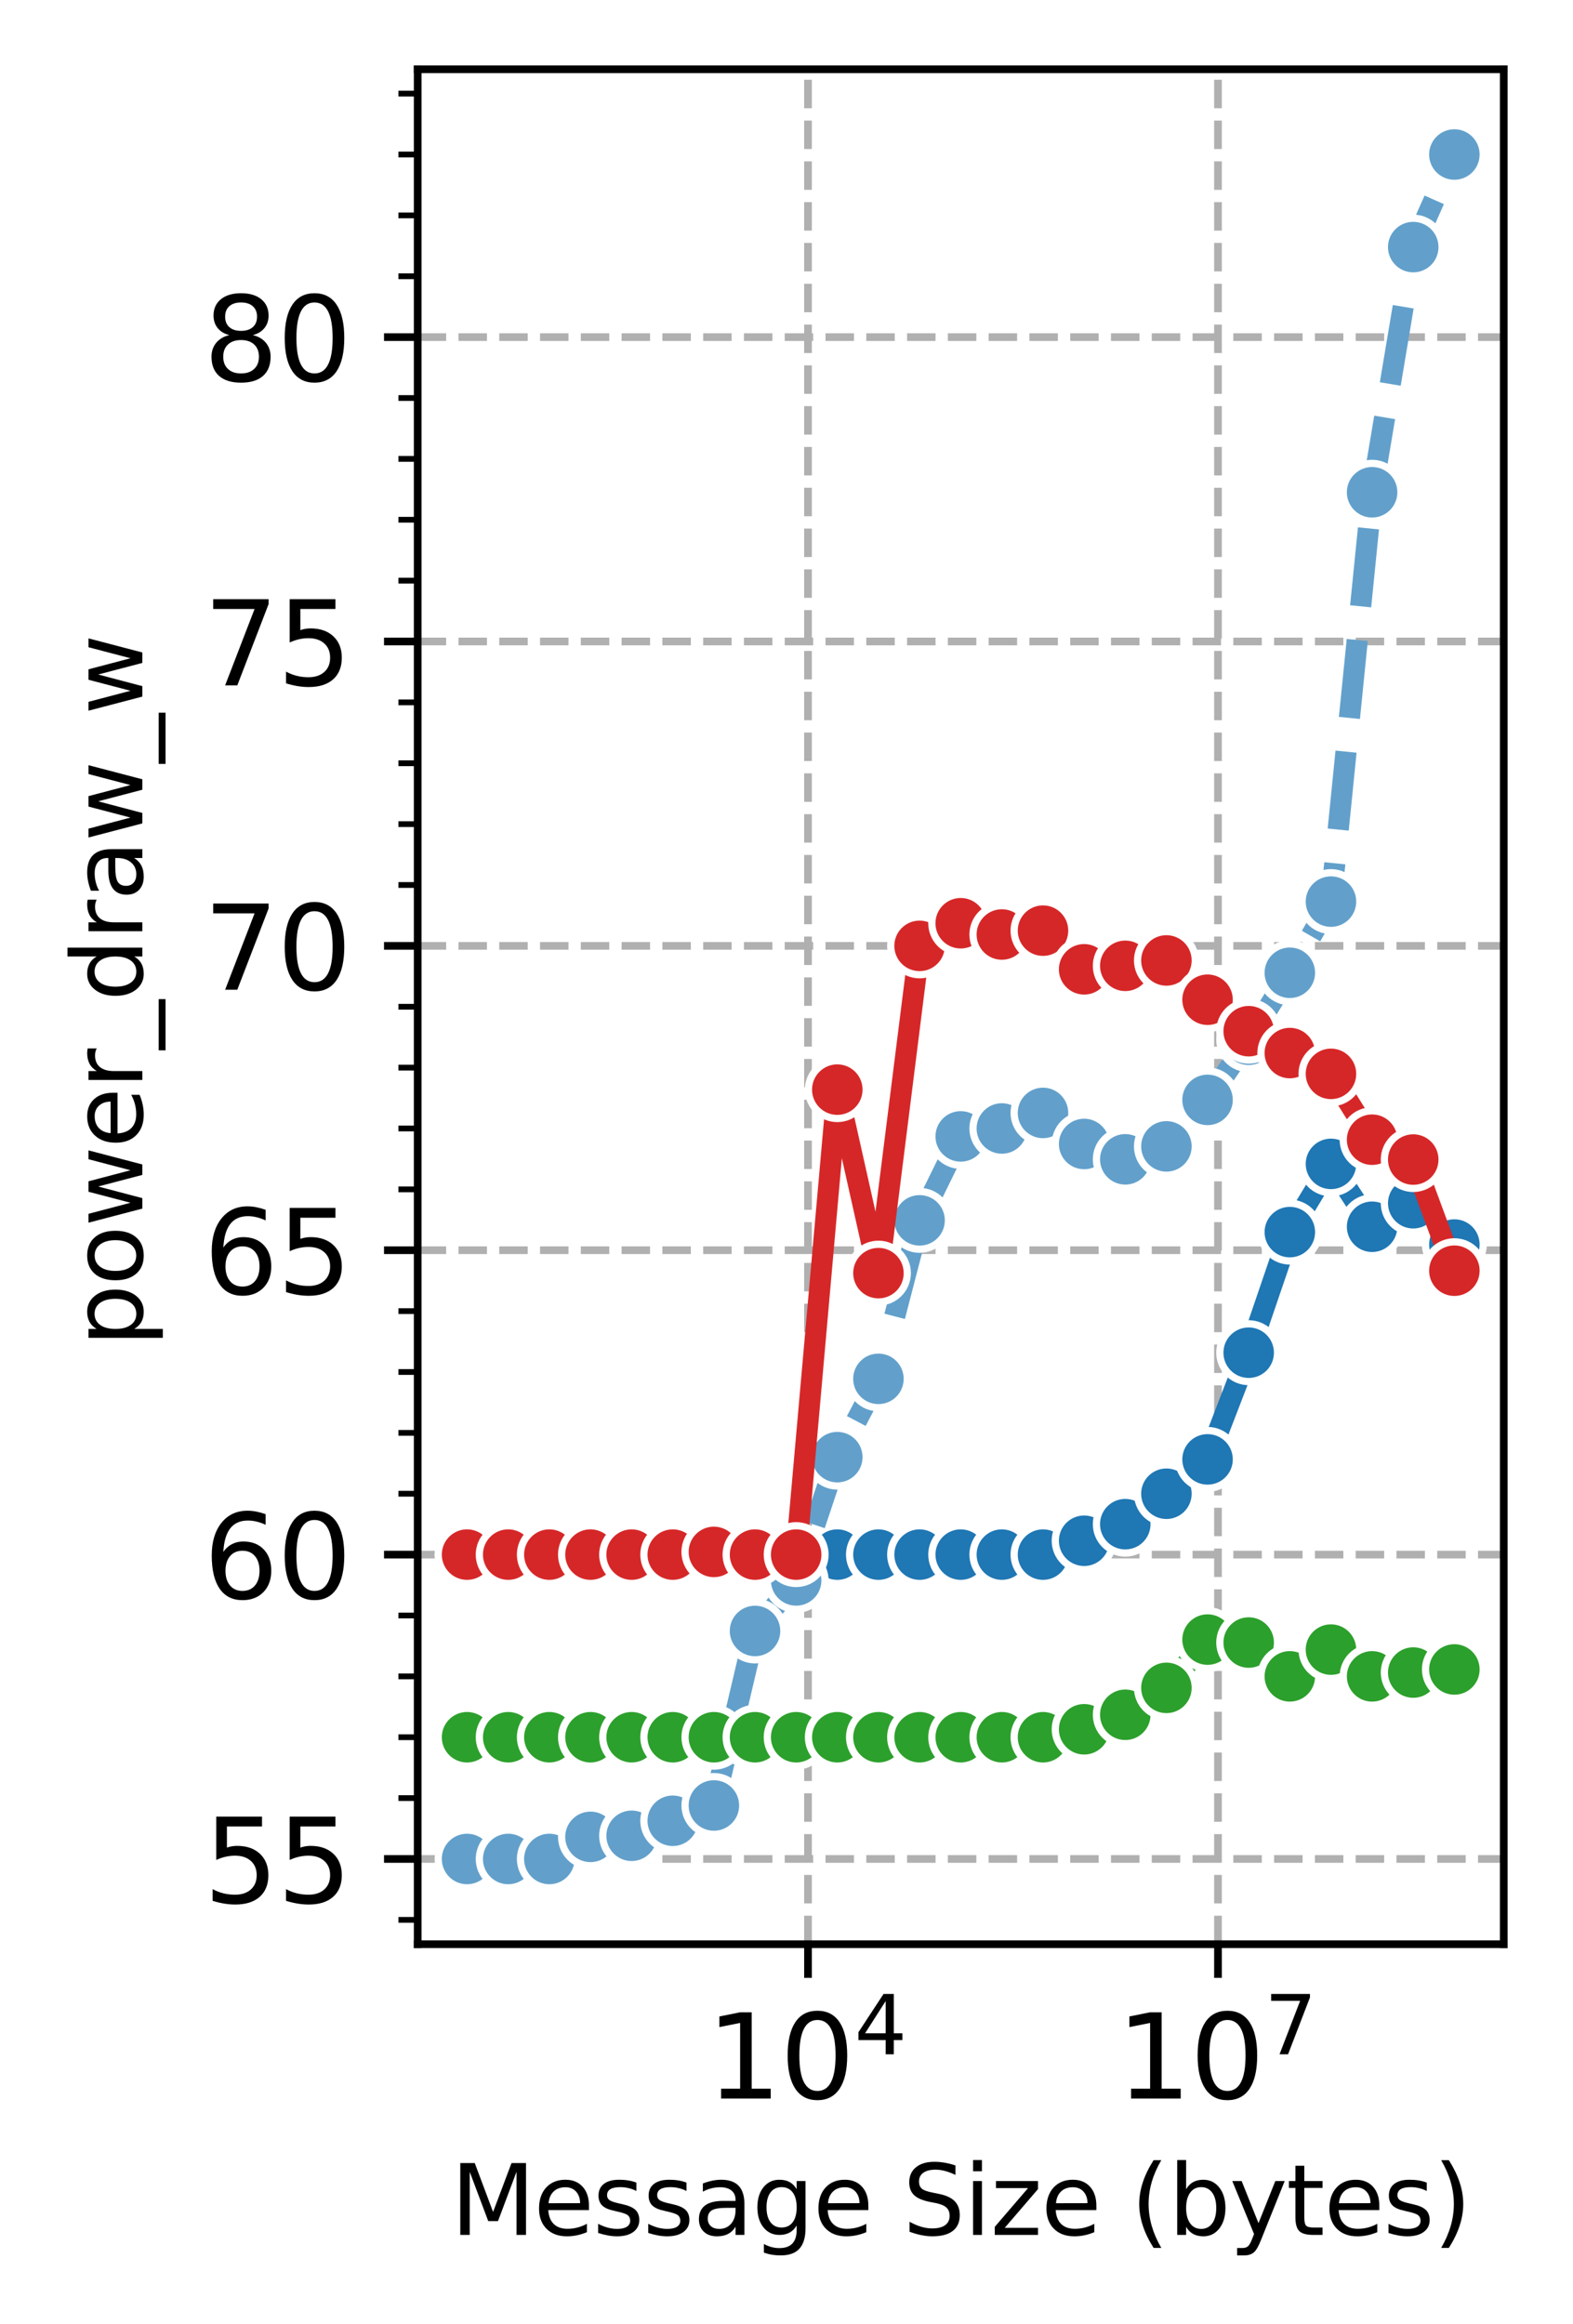 <?xml version="1.0" encoding="utf-8" standalone="no"?>
<!DOCTYPE svg PUBLIC "-//W3C//DTD SVG 1.1//EN"
  "http://www.w3.org/Graphics/SVG/1.1/DTD/svg11.dtd">
<svg xmlns:xlink="http://www.w3.org/1999/xlink" width="163.541pt" height="241.54pt" viewBox="0 0 163.541 241.54" xmlns="http://www.w3.org/2000/svg" version="1.1">
 <defs>
  <style type="text/css">*{stroke-linejoin: round; stroke-linecap: butt}</style>
 </defs>
 <g id="figure_1">
  <g id="patch_1">
   <path d="M 0 241.54 
L 163.541 241.54 
L 163.541 0 
L 0 0 
z
" style="fill: #ffffff"/>
  </g>
  <g id="axes_1">
   <g id="patch_2">
    <path d="M 43.426 202.048 
L 156.341 202.048 
L 156.341 7.2 
L 43.426 7.2 
z
" style="fill: #ffffff"/>
   </g>
   <g id="PolyCollection_1"/>
   <g id="PolyCollection_2"/>
   <g id="PolyCollection_3"/>
   <g id="PolyCollection_4"/>
   <g id="matplotlib.axis_1">
    <g id="xtick_1">
     <g id="line2d_1">
      <path d="M 84.006 202.048 
L 84.006 7.2 
" clip-path="url(#p0d9fcac385)" style="fill: none; stroke-dasharray: 2.96,1.28; stroke-dashoffset: 0; stroke: #b0b0b0; stroke-width: 0.8"/>
     </g>
     <g id="line2d_2">
      <defs>
       <path id="m012e5b76d0" d="M 0 0 
L 0 3.5 
" style="stroke: #000000; stroke-width: 0.8"/>
      </defs>
      <g>
       <use xlink:href="#m012e5b76d0" x="84.006" y="202.048" style="stroke: #000000; stroke-width: 0.8"/>
      </g>
     </g>
     <g id="text_1">
      <!-- $\mathdefault{10^{4}}$ -->
      <g transform="translate(73.446 218.166) scale(0.12 -0.12)">
       <defs>
        <path id="DejaVuSans-31" d="M 794 531 
L 1825 531 
L 1825 4091 
L 703 3866 
L 703 4441 
L 1819 4666 
L 2450 4666 
L 2450 531 
L 3481 531 
L 3481 0 
L 794 0 
L 794 531 
z
" transform="scale(0.016)"/>
        <path id="DejaVuSans-30" d="M 2034 4250 
Q 1547 4250 1301 3770 
Q 1056 3291 1056 2328 
Q 1056 1369 1301 889 
Q 1547 409 2034 409 
Q 2525 409 2770 889 
Q 3016 1369 3016 2328 
Q 3016 3291 2770 3770 
Q 2525 4250 2034 4250 
z
M 2034 4750 
Q 2819 4750 3233 4129 
Q 3647 3509 3647 2328 
Q 3647 1150 3233 529 
Q 2819 -91 2034 -91 
Q 1250 -91 836 529 
Q 422 1150 422 2328 
Q 422 3509 836 4129 
Q 1250 4750 2034 4750 
z
" transform="scale(0.016)"/>
        <path id="DejaVuSans-34" d="M 2419 4116 
L 825 1625 
L 2419 1625 
L 2419 4116 
z
M 2253 4666 
L 3047 4666 
L 3047 1625 
L 3713 1625 
L 3713 1100 
L 3047 1100 
L 3047 0 
L 2419 0 
L 2419 1100 
L 313 1100 
L 313 1709 
L 2253 4666 
z
" transform="scale(0.016)"/>
       </defs>
       <use xlink:href="#DejaVuSans-31" transform="translate(0 0.684)"/>
       <use xlink:href="#DejaVuSans-30" transform="translate(63.623 0.684)"/>
       <use xlink:href="#DejaVuSans-34" transform="translate(128.203 38.966) scale(0.7)"/>
      </g>
     </g>
    </g>
    <g id="xtick_2">
     <g id="line2d_3">
      <path d="M 126.63 202.048 
L 126.63 7.2 
" clip-path="url(#p0d9fcac385)" style="fill: none; stroke-dasharray: 2.96,1.28; stroke-dashoffset: 0; stroke: #b0b0b0; stroke-width: 0.8"/>
     </g>
     <g id="line2d_4">
      <g>
       <use xlink:href="#m012e5b76d0" x="126.63" y="202.048" style="stroke: #000000; stroke-width: 0.8"/>
      </g>
     </g>
     <g id="text_2">
      <!-- $\mathdefault{10^{7}}$ -->
      <g transform="translate(116.07 218.166) scale(0.12 -0.12)">
       <defs>
        <path id="DejaVuSans-37" d="M 525 4666 
L 3525 4666 
L 3525 4397 
L 1831 0 
L 1172 0 
L 2766 4134 
L 525 4134 
L 525 4666 
z
" transform="scale(0.016)"/>
       </defs>
       <use xlink:href="#DejaVuSans-31" transform="translate(0 0.684)"/>
       <use xlink:href="#DejaVuSans-30" transform="translate(63.623 0.684)"/>
       <use xlink:href="#DejaVuSans-37" transform="translate(128.203 38.966) scale(0.7)"/>
      </g>
     </g>
    </g>
    <g id="text_3">
     <!-- Message Size (bytes) -->
     <g transform="translate(46.85 232.26) scale(0.1 -0.1)">
      <defs>
       <path id="DejaVuSans-4d" d="M 628 4666 
L 1569 4666 
L 2759 1491 
L 3956 4666 
L 4897 4666 
L 4897 0 
L 4281 0 
L 4281 4097 
L 3078 897 
L 2444 897 
L 1241 4097 
L 1241 0 
L 628 0 
L 628 4666 
z
" transform="scale(0.016)"/>
       <path id="DejaVuSans-65" d="M 3597 1894 
L 3597 1613 
L 953 1613 
Q 991 1019 1311 708 
Q 1631 397 2203 397 
Q 2534 397 2845 478 
Q 3156 559 3463 722 
L 3463 178 
Q 3153 47 2828 -22 
Q 2503 -91 2169 -91 
Q 1331 -91 842 396 
Q 353 884 353 1716 
Q 353 2575 817 3079 
Q 1281 3584 2069 3584 
Q 2775 3584 3186 3129 
Q 3597 2675 3597 1894 
z
M 3022 2063 
Q 3016 2534 2758 2815 
Q 2500 3097 2075 3097 
Q 1594 3097 1305 2825 
Q 1016 2553 972 2059 
L 3022 2063 
z
" transform="scale(0.016)"/>
       <path id="DejaVuSans-73" d="M 2834 3397 
L 2834 2853 
Q 2591 2978 2328 3040 
Q 2066 3103 1784 3103 
Q 1356 3103 1142 2972 
Q 928 2841 928 2578 
Q 928 2378 1081 2264 
Q 1234 2150 1697 2047 
L 1894 2003 
Q 2506 1872 2764 1633 
Q 3022 1394 3022 966 
Q 3022 478 2636 193 
Q 2250 -91 1575 -91 
Q 1294 -91 989 -36 
Q 684 19 347 128 
L 347 722 
Q 666 556 975 473 
Q 1284 391 1588 391 
Q 1994 391 2212 530 
Q 2431 669 2431 922 
Q 2431 1156 2273 1281 
Q 2116 1406 1581 1522 
L 1381 1569 
Q 847 1681 609 1914 
Q 372 2147 372 2553 
Q 372 3047 722 3315 
Q 1072 3584 1716 3584 
Q 2034 3584 2315 3537 
Q 2597 3491 2834 3397 
z
" transform="scale(0.016)"/>
       <path id="DejaVuSans-61" d="M 2194 1759 
Q 1497 1759 1228 1600 
Q 959 1441 959 1056 
Q 959 750 1161 570 
Q 1363 391 1709 391 
Q 2188 391 2477 730 
Q 2766 1069 2766 1631 
L 2766 1759 
L 2194 1759 
z
M 3341 1997 
L 3341 0 
L 2766 0 
L 2766 531 
Q 2569 213 2275 61 
Q 1981 -91 1556 -91 
Q 1019 -91 701 211 
Q 384 513 384 1019 
Q 384 1609 779 1909 
Q 1175 2209 1959 2209 
L 2766 2209 
L 2766 2266 
Q 2766 2663 2505 2880 
Q 2244 3097 1772 3097 
Q 1472 3097 1187 3025 
Q 903 2953 641 2809 
L 641 3341 
Q 956 3463 1253 3523 
Q 1550 3584 1831 3584 
Q 2591 3584 2966 3190 
Q 3341 2797 3341 1997 
z
" transform="scale(0.016)"/>
       <path id="DejaVuSans-67" d="M 2906 1791 
Q 2906 2416 2648 2759 
Q 2391 3103 1925 3103 
Q 1463 3103 1205 2759 
Q 947 2416 947 1791 
Q 947 1169 1205 825 
Q 1463 481 1925 481 
Q 2391 481 2648 825 
Q 2906 1169 2906 1791 
z
M 3481 434 
Q 3481 -459 3084 -895 
Q 2688 -1331 1869 -1331 
Q 1566 -1331 1297 -1286 
Q 1028 -1241 775 -1147 
L 775 -588 
Q 1028 -725 1275 -790 
Q 1522 -856 1778 -856 
Q 2344 -856 2625 -561 
Q 2906 -266 2906 331 
L 2906 616 
Q 2728 306 2450 153 
Q 2172 0 1784 0 
Q 1141 0 747 490 
Q 353 981 353 1791 
Q 353 2603 747 3093 
Q 1141 3584 1784 3584 
Q 2172 3584 2450 3431 
Q 2728 3278 2906 2969 
L 2906 3500 
L 3481 3500 
L 3481 434 
z
" transform="scale(0.016)"/>
       <path id="DejaVuSans-20" transform="scale(0.016)"/>
       <path id="DejaVuSans-53" d="M 3425 4513 
L 3425 3897 
Q 3066 4069 2747 4153 
Q 2428 4238 2131 4238 
Q 1616 4238 1336 4038 
Q 1056 3838 1056 3469 
Q 1056 3159 1242 3001 
Q 1428 2844 1947 2747 
L 2328 2669 
Q 3034 2534 3370 2195 
Q 3706 1856 3706 1288 
Q 3706 609 3251 259 
Q 2797 -91 1919 -91 
Q 1588 -91 1214 -16 
Q 841 59 441 206 
L 441 856 
Q 825 641 1194 531 
Q 1563 422 1919 422 
Q 2459 422 2753 634 
Q 3047 847 3047 1241 
Q 3047 1584 2836 1778 
Q 2625 1972 2144 2069 
L 1759 2144 
Q 1053 2284 737 2584 
Q 422 2884 422 3419 
Q 422 4038 858 4394 
Q 1294 4750 2059 4750 
Q 2388 4750 2728 4690 
Q 3069 4631 3425 4513 
z
" transform="scale(0.016)"/>
       <path id="DejaVuSans-69" d="M 603 3500 
L 1178 3500 
L 1178 0 
L 603 0 
L 603 3500 
z
M 603 4863 
L 1178 4863 
L 1178 4134 
L 603 4134 
L 603 4863 
z
" transform="scale(0.016)"/>
       <path id="DejaVuSans-7a" d="M 353 3500 
L 3084 3500 
L 3084 2975 
L 922 459 
L 3084 459 
L 3084 0 
L 275 0 
L 275 525 
L 2438 3041 
L 353 3041 
L 353 3500 
z
" transform="scale(0.016)"/>
       <path id="DejaVuSans-28" d="M 1984 4856 
Q 1566 4138 1362 3434 
Q 1159 2731 1159 2009 
Q 1159 1288 1364 580 
Q 1569 -128 1984 -844 
L 1484 -844 
Q 1016 -109 783 600 
Q 550 1309 550 2009 
Q 550 2706 781 3412 
Q 1013 4119 1484 4856 
L 1984 4856 
z
" transform="scale(0.016)"/>
       <path id="DejaVuSans-62" d="M 3116 1747 
Q 3116 2381 2855 2742 
Q 2594 3103 2138 3103 
Q 1681 3103 1420 2742 
Q 1159 2381 1159 1747 
Q 1159 1113 1420 752 
Q 1681 391 2138 391 
Q 2594 391 2855 752 
Q 3116 1113 3116 1747 
z
M 1159 2969 
Q 1341 3281 1617 3432 
Q 1894 3584 2278 3584 
Q 2916 3584 3314 3078 
Q 3713 2572 3713 1747 
Q 3713 922 3314 415 
Q 2916 -91 2278 -91 
Q 1894 -91 1617 61 
Q 1341 213 1159 525 
L 1159 0 
L 581 0 
L 581 4863 
L 1159 4863 
L 1159 2969 
z
" transform="scale(0.016)"/>
       <path id="DejaVuSans-79" d="M 2059 -325 
Q 1816 -950 1584 -1140 
Q 1353 -1331 966 -1331 
L 506 -1331 
L 506 -850 
L 844 -850 
Q 1081 -850 1212 -737 
Q 1344 -625 1503 -206 
L 1606 56 
L 191 3500 
L 800 3500 
L 1894 763 
L 2988 3500 
L 3597 3500 
L 2059 -325 
z
" transform="scale(0.016)"/>
       <path id="DejaVuSans-74" d="M 1172 4494 
L 1172 3500 
L 2356 3500 
L 2356 3053 
L 1172 3053 
L 1172 1153 
Q 1172 725 1289 603 
Q 1406 481 1766 481 
L 2356 481 
L 2356 0 
L 1766 0 
Q 1100 0 847 248 
Q 594 497 594 1153 
L 594 3053 
L 172 3053 
L 172 3500 
L 594 3500 
L 594 4494 
L 1172 4494 
z
" transform="scale(0.016)"/>
       <path id="DejaVuSans-29" d="M 513 4856 
L 1013 4856 
Q 1481 4119 1714 3412 
Q 1947 2706 1947 2009 
Q 1947 1309 1714 600 
Q 1481 -109 1013 -844 
L 513 -844 
Q 928 -128 1133 580 
Q 1338 1288 1338 2009 
Q 1338 2731 1133 3434 
Q 928 4138 513 4856 
z
" transform="scale(0.016)"/>
      </defs>
      <use xlink:href="#DejaVuSans-4d"/>
      <use xlink:href="#DejaVuSans-65" x="86.279"/>
      <use xlink:href="#DejaVuSans-73" x="147.803"/>
      <use xlink:href="#DejaVuSans-73" x="199.902"/>
      <use xlink:href="#DejaVuSans-61" x="252.002"/>
      <use xlink:href="#DejaVuSans-67" x="313.281"/>
      <use xlink:href="#DejaVuSans-65" x="376.758"/>
      <use xlink:href="#DejaVuSans-20" x="438.281"/>
      <use xlink:href="#DejaVuSans-53" x="470.068"/>
      <use xlink:href="#DejaVuSans-69" x="533.545"/>
      <use xlink:href="#DejaVuSans-7a" x="561.328"/>
      <use xlink:href="#DejaVuSans-65" x="613.818"/>
      <use xlink:href="#DejaVuSans-20" x="675.342"/>
      <use xlink:href="#DejaVuSans-28" x="707.129"/>
      <use xlink:href="#DejaVuSans-62" x="746.143"/>
      <use xlink:href="#DejaVuSans-79" x="809.619"/>
      <use xlink:href="#DejaVuSans-74" x="868.799"/>
      <use xlink:href="#DejaVuSans-65" x="908.008"/>
      <use xlink:href="#DejaVuSans-73" x="969.531"/>
      <use xlink:href="#DejaVuSans-29" x="1021.631"/>
     </g>
    </g>
   </g>
   <g id="matplotlib.axis_2">
    <g id="ytick_1">
     <g id="line2d_5">
      <path d="M 43.426 193.191 
L 156.341 193.191 
" clip-path="url(#p0d9fcac385)" style="fill: none; stroke-dasharray: 2.96,1.28; stroke-dashoffset: 0; stroke: #b0b0b0; stroke-width: 0.8"/>
     </g>
     <g id="line2d_6">
      <defs>
       <path id="mf9ec5f1bd3" d="M 0 0 
L -3.5 0 
" style="stroke: #000000; stroke-width: 0.8"/>
      </defs>
      <g>
       <use xlink:href="#mf9ec5f1bd3" x="43.426" y="193.191" style="stroke: #000000; stroke-width: 0.8"/>
      </g>
     </g>
     <g id="text_4">
      <!-- 55 -->
      <g transform="translate(21.156 197.75) scale(0.12 -0.12)">
       <defs>
        <path id="DejaVuSans-35" d="M 691 4666 
L 3169 4666 
L 3169 4134 
L 1269 4134 
L 1269 2991 
Q 1406 3038 1543 3061 
Q 1681 3084 1819 3084 
Q 2600 3084 3056 2656 
Q 3513 2228 3513 1497 
Q 3513 744 3044 326 
Q 2575 -91 1722 -91 
Q 1428 -91 1123 -41 
Q 819 9 494 109 
L 494 744 
Q 775 591 1075 516 
Q 1375 441 1709 441 
Q 2250 441 2565 725 
Q 2881 1009 2881 1497 
Q 2881 1984 2565 2268 
Q 2250 2553 1709 2553 
Q 1456 2553 1204 2497 
Q 953 2441 691 2322 
L 691 4666 
z
" transform="scale(0.016)"/>
       </defs>
       <use xlink:href="#DejaVuSans-35"/>
       <use xlink:href="#DejaVuSans-35" x="63.623"/>
      </g>
     </g>
    </g>
    <g id="ytick_2">
     <g id="line2d_7">
      <path d="M 43.426 161.56 
L 156.341 161.56 
" clip-path="url(#p0d9fcac385)" style="fill: none; stroke-dasharray: 2.96,1.28; stroke-dashoffset: 0; stroke: #b0b0b0; stroke-width: 0.8"/>
     </g>
     <g id="line2d_8">
      <g>
       <use xlink:href="#mf9ec5f1bd3" x="43.426" y="161.56" style="stroke: #000000; stroke-width: 0.8"/>
      </g>
     </g>
     <g id="text_5">
      <!-- 60 -->
      <g transform="translate(21.156 166.119) scale(0.12 -0.12)">
       <defs>
        <path id="DejaVuSans-36" d="M 2113 2584 
Q 1688 2584 1439 2293 
Q 1191 2003 1191 1497 
Q 1191 994 1439 701 
Q 1688 409 2113 409 
Q 2538 409 2786 701 
Q 3034 994 3034 1497 
Q 3034 2003 2786 2293 
Q 2538 2584 2113 2584 
z
M 3366 4563 
L 3366 3988 
Q 3128 4100 2886 4159 
Q 2644 4219 2406 4219 
Q 1781 4219 1451 3797 
Q 1122 3375 1075 2522 
Q 1259 2794 1537 2939 
Q 1816 3084 2150 3084 
Q 2853 3084 3261 2657 
Q 3669 2231 3669 1497 
Q 3669 778 3244 343 
Q 2819 -91 2113 -91 
Q 1303 -91 875 529 
Q 447 1150 447 2328 
Q 447 3434 972 4092 
Q 1497 4750 2381 4750 
Q 2619 4750 2861 4703 
Q 3103 4656 3366 4563 
z
" transform="scale(0.016)"/>
       </defs>
       <use xlink:href="#DejaVuSans-36"/>
       <use xlink:href="#DejaVuSans-30" x="63.623"/>
      </g>
     </g>
    </g>
    <g id="ytick_3">
     <g id="line2d_9">
      <path d="M 43.426 129.929 
L 156.341 129.929 
" clip-path="url(#p0d9fcac385)" style="fill: none; stroke-dasharray: 2.96,1.28; stroke-dashoffset: 0; stroke: #b0b0b0; stroke-width: 0.8"/>
     </g>
     <g id="line2d_10">
      <g>
       <use xlink:href="#mf9ec5f1bd3" x="43.426" y="129.929" style="stroke: #000000; stroke-width: 0.8"/>
      </g>
     </g>
     <g id="text_6">
      <!-- 65 -->
      <g transform="translate(21.156 134.488) scale(0.12 -0.12)">
       <use xlink:href="#DejaVuSans-36"/>
       <use xlink:href="#DejaVuSans-35" x="63.623"/>
      </g>
     </g>
    </g>
    <g id="ytick_4">
     <g id="line2d_11">
      <path d="M 43.426 98.298 
L 156.341 98.298 
" clip-path="url(#p0d9fcac385)" style="fill: none; stroke-dasharray: 2.96,1.28; stroke-dashoffset: 0; stroke: #b0b0b0; stroke-width: 0.8"/>
     </g>
     <g id="line2d_12">
      <g>
       <use xlink:href="#mf9ec5f1bd3" x="43.426" y="98.298" style="stroke: #000000; stroke-width: 0.8"/>
      </g>
     </g>
     <g id="text_7">
      <!-- 70 -->
      <g transform="translate(21.156 102.857) scale(0.12 -0.12)">
       <use xlink:href="#DejaVuSans-37"/>
       <use xlink:href="#DejaVuSans-30" x="63.623"/>
      </g>
     </g>
    </g>
    <g id="ytick_5">
     <g id="line2d_13">
      <path d="M 43.426 66.667 
L 156.341 66.667 
" clip-path="url(#p0d9fcac385)" style="fill: none; stroke-dasharray: 2.96,1.28; stroke-dashoffset: 0; stroke: #b0b0b0; stroke-width: 0.8"/>
     </g>
     <g id="line2d_14">
      <g>
       <use xlink:href="#mf9ec5f1bd3" x="43.426" y="66.667" style="stroke: #000000; stroke-width: 0.8"/>
      </g>
     </g>
     <g id="text_8">
      <!-- 75 -->
      <g transform="translate(21.156 71.226) scale(0.12 -0.12)">
       <use xlink:href="#DejaVuSans-37"/>
       <use xlink:href="#DejaVuSans-35" x="63.623"/>
      </g>
     </g>
    </g>
    <g id="ytick_6">
     <g id="line2d_15">
      <path d="M 43.426 35.035 
L 156.341 35.035 
" clip-path="url(#p0d9fcac385)" style="fill: none; stroke-dasharray: 2.96,1.28; stroke-dashoffset: 0; stroke: #b0b0b0; stroke-width: 0.8"/>
     </g>
     <g id="line2d_16">
      <g>
       <use xlink:href="#mf9ec5f1bd3" x="43.426" y="35.035" style="stroke: #000000; stroke-width: 0.8"/>
      </g>
     </g>
     <g id="text_9">
      <!-- 80 -->
      <g transform="translate(21.156 39.594) scale(0.12 -0.12)">
       <defs>
        <path id="DejaVuSans-38" d="M 2034 2216 
Q 1584 2216 1326 1975 
Q 1069 1734 1069 1313 
Q 1069 891 1326 650 
Q 1584 409 2034 409 
Q 2484 409 2743 651 
Q 3003 894 3003 1313 
Q 3003 1734 2745 1975 
Q 2488 2216 2034 2216 
z
M 1403 2484 
Q 997 2584 770 2862 
Q 544 3141 544 3541 
Q 544 4100 942 4425 
Q 1341 4750 2034 4750 
Q 2731 4750 3128 4425 
Q 3525 4100 3525 3541 
Q 3525 3141 3298 2862 
Q 3072 2584 2669 2484 
Q 3125 2378 3379 2068 
Q 3634 1759 3634 1313 
Q 3634 634 3220 271 
Q 2806 -91 2034 -91 
Q 1263 -91 848 271 
Q 434 634 434 1313 
Q 434 1759 690 2068 
Q 947 2378 1403 2484 
z
M 1172 3481 
Q 1172 3119 1398 2916 
Q 1625 2713 2034 2713 
Q 2441 2713 2670 2916 
Q 2900 3119 2900 3481 
Q 2900 3844 2670 4047 
Q 2441 4250 2034 4250 
Q 1625 4250 1398 4047 
Q 1172 3844 1172 3481 
z
" transform="scale(0.016)"/>
       </defs>
       <use xlink:href="#DejaVuSans-38"/>
       <use xlink:href="#DejaVuSans-30" x="63.623"/>
      </g>
     </g>
    </g>
    <g id="ytick_7">
     <g id="line2d_17">
      <defs>
       <path id="mf096441f0c" d="M 0 0 
L -2 0 
" style="stroke: #000000; stroke-width: 0.6"/>
      </defs>
      <g>
       <use xlink:href="#mf096441f0c" x="43.426" y="199.518" style="stroke: #000000; stroke-width: 0.6"/>
      </g>
     </g>
    </g>
    <g id="ytick_8">
     <g id="line2d_18">
      <g>
       <use xlink:href="#mf096441f0c" x="43.426" y="186.865" style="stroke: #000000; stroke-width: 0.6"/>
      </g>
     </g>
    </g>
    <g id="ytick_9">
     <g id="line2d_19">
      <g>
       <use xlink:href="#mf096441f0c" x="43.426" y="180.539" style="stroke: #000000; stroke-width: 0.6"/>
      </g>
     </g>
    </g>
    <g id="ytick_10">
     <g id="line2d_20">
      <g>
       <use xlink:href="#mf096441f0c" x="43.426" y="174.213" style="stroke: #000000; stroke-width: 0.6"/>
      </g>
     </g>
    </g>
    <g id="ytick_11">
     <g id="line2d_21">
      <g>
       <use xlink:href="#mf096441f0c" x="43.426" y="167.886" style="stroke: #000000; stroke-width: 0.6"/>
      </g>
     </g>
    </g>
    <g id="ytick_12">
     <g id="line2d_22">
      <g>
       <use xlink:href="#mf096441f0c" x="43.426" y="155.234" style="stroke: #000000; stroke-width: 0.6"/>
      </g>
     </g>
    </g>
    <g id="ytick_13">
     <g id="line2d_23">
      <g>
       <use xlink:href="#mf096441f0c" x="43.426" y="148.908" style="stroke: #000000; stroke-width: 0.6"/>
      </g>
     </g>
    </g>
    <g id="ytick_14">
     <g id="line2d_24">
      <g>
       <use xlink:href="#mf096441f0c" x="43.426" y="142.581" style="stroke: #000000; stroke-width: 0.6"/>
      </g>
     </g>
    </g>
    <g id="ytick_15">
     <g id="line2d_25">
      <g>
       <use xlink:href="#mf096441f0c" x="43.426" y="136.255" style="stroke: #000000; stroke-width: 0.6"/>
      </g>
     </g>
    </g>
    <g id="ytick_16">
     <g id="line2d_26">
      <g>
       <use xlink:href="#mf096441f0c" x="43.426" y="123.603" style="stroke: #000000; stroke-width: 0.6"/>
      </g>
     </g>
    </g>
    <g id="ytick_17">
     <g id="line2d_27">
      <g>
       <use xlink:href="#mf096441f0c" x="43.426" y="117.276" style="stroke: #000000; stroke-width: 0.6"/>
      </g>
     </g>
    </g>
    <g id="ytick_18">
     <g id="line2d_28">
      <g>
       <use xlink:href="#mf096441f0c" x="43.426" y="110.95" style="stroke: #000000; stroke-width: 0.6"/>
      </g>
     </g>
    </g>
    <g id="ytick_19">
     <g id="line2d_29">
      <g>
       <use xlink:href="#mf096441f0c" x="43.426" y="104.624" style="stroke: #000000; stroke-width: 0.6"/>
      </g>
     </g>
    </g>
    <g id="ytick_20">
     <g id="line2d_30">
      <g>
       <use xlink:href="#mf096441f0c" x="43.426" y="91.972" style="stroke: #000000; stroke-width: 0.6"/>
      </g>
     </g>
    </g>
    <g id="ytick_21">
     <g id="line2d_31">
      <g>
       <use xlink:href="#mf096441f0c" x="43.426" y="85.645" style="stroke: #000000; stroke-width: 0.6"/>
      </g>
     </g>
    </g>
    <g id="ytick_22">
     <g id="line2d_32">
      <g>
       <use xlink:href="#mf096441f0c" x="43.426" y="79.319" style="stroke: #000000; stroke-width: 0.6"/>
      </g>
     </g>
    </g>
    <g id="ytick_23">
     <g id="line2d_33">
      <g>
       <use xlink:href="#mf096441f0c" x="43.426" y="72.993" style="stroke: #000000; stroke-width: 0.6"/>
      </g>
     </g>
    </g>
    <g id="ytick_24">
     <g id="line2d_34">
      <g>
       <use xlink:href="#mf096441f0c" x="43.426" y="60.34" style="stroke: #000000; stroke-width: 0.6"/>
      </g>
     </g>
    </g>
    <g id="ytick_25">
     <g id="line2d_35">
      <g>
       <use xlink:href="#mf096441f0c" x="43.426" y="54.014" style="stroke: #000000; stroke-width: 0.6"/>
      </g>
     </g>
    </g>
    <g id="ytick_26">
     <g id="line2d_36">
      <g>
       <use xlink:href="#mf096441f0c" x="43.426" y="47.688" style="stroke: #000000; stroke-width: 0.6"/>
      </g>
     </g>
    </g>
    <g id="ytick_27">
     <g id="line2d_37">
      <g>
       <use xlink:href="#mf096441f0c" x="43.426" y="41.362" style="stroke: #000000; stroke-width: 0.6"/>
      </g>
     </g>
    </g>
    <g id="ytick_28">
     <g id="line2d_38">
      <g>
       <use xlink:href="#mf096441f0c" x="43.426" y="28.709" style="stroke: #000000; stroke-width: 0.6"/>
      </g>
     </g>
    </g>
    <g id="ytick_29">
     <g id="line2d_39">
      <g>
       <use xlink:href="#mf096441f0c" x="43.426" y="22.383" style="stroke: #000000; stroke-width: 0.6"/>
      </g>
     </g>
    </g>
    <g id="ytick_30">
     <g id="line2d_40">
      <g>
       <use xlink:href="#mf096441f0c" x="43.426" y="16.057" style="stroke: #000000; stroke-width: 0.6"/>
      </g>
     </g>
    </g>
    <g id="ytick_31">
     <g id="line2d_41">
      <g>
       <use xlink:href="#mf096441f0c" x="43.426" y="9.73" style="stroke: #000000; stroke-width: 0.6"/>
      </g>
     </g>
    </g>
    <g id="text_10">
     <!--  power_draw_w -->
     <g transform="translate(14.798 143.14) rotate(-90) scale(0.1 -0.1)">
      <defs>
       <path id="DejaVuSans-70" d="M 1159 525 
L 1159 -1331 
L 581 -1331 
L 581 3500 
L 1159 3500 
L 1159 2969 
Q 1341 3281 1617 3432 
Q 1894 3584 2278 3584 
Q 2916 3584 3314 3078 
Q 3713 2572 3713 1747 
Q 3713 922 3314 415 
Q 2916 -91 2278 -91 
Q 1894 -91 1617 61 
Q 1341 213 1159 525 
z
M 3116 1747 
Q 3116 2381 2855 2742 
Q 2594 3103 2138 3103 
Q 1681 3103 1420 2742 
Q 1159 2381 1159 1747 
Q 1159 1113 1420 752 
Q 1681 391 2138 391 
Q 2594 391 2855 752 
Q 3116 1113 3116 1747 
z
" transform="scale(0.016)"/>
       <path id="DejaVuSans-6f" d="M 1959 3097 
Q 1497 3097 1228 2736 
Q 959 2375 959 1747 
Q 959 1119 1226 758 
Q 1494 397 1959 397 
Q 2419 397 2687 759 
Q 2956 1122 2956 1747 
Q 2956 2369 2687 2733 
Q 2419 3097 1959 3097 
z
M 1959 3584 
Q 2709 3584 3137 3096 
Q 3566 2609 3566 1747 
Q 3566 888 3137 398 
Q 2709 -91 1959 -91 
Q 1206 -91 779 398 
Q 353 888 353 1747 
Q 353 2609 779 3096 
Q 1206 3584 1959 3584 
z
" transform="scale(0.016)"/>
       <path id="DejaVuSans-77" d="M 269 3500 
L 844 3500 
L 1563 769 
L 2278 3500 
L 2956 3500 
L 3675 769 
L 4391 3500 
L 4966 3500 
L 4050 0 
L 3372 0 
L 2619 2869 
L 1863 0 
L 1184 0 
L 269 3500 
z
" transform="scale(0.016)"/>
       <path id="DejaVuSans-72" d="M 2631 2963 
Q 2534 3019 2420 3045 
Q 2306 3072 2169 3072 
Q 1681 3072 1420 2755 
Q 1159 2438 1159 1844 
L 1159 0 
L 581 0 
L 581 3500 
L 1159 3500 
L 1159 2956 
Q 1341 3275 1631 3429 
Q 1922 3584 2338 3584 
Q 2397 3584 2469 3576 
Q 2541 3569 2628 3553 
L 2631 2963 
z
" transform="scale(0.016)"/>
       <path id="DejaVuSans-5f" d="M 3263 -1063 
L 3263 -1509 
L -63 -1509 
L -63 -1063 
L 3263 -1063 
z
" transform="scale(0.016)"/>
       <path id="DejaVuSans-64" d="M 2906 2969 
L 2906 4863 
L 3481 4863 
L 3481 0 
L 2906 0 
L 2906 525 
Q 2725 213 2448 61 
Q 2172 -91 1784 -91 
Q 1150 -91 751 415 
Q 353 922 353 1747 
Q 353 2572 751 3078 
Q 1150 3584 1784 3584 
Q 2172 3584 2448 3432 
Q 2725 3281 2906 2969 
z
M 947 1747 
Q 947 1113 1208 752 
Q 1469 391 1925 391 
Q 2381 391 2643 752 
Q 2906 1113 2906 1747 
Q 2906 2381 2643 2742 
Q 2381 3103 1925 3103 
Q 1469 3103 1208 2742 
Q 947 2381 947 1747 
z
" transform="scale(0.016)"/>
      </defs>
      <use xlink:href="#DejaVuSans-20"/>
      <use xlink:href="#DejaVuSans-70" x="31.787"/>
      <use xlink:href="#DejaVuSans-6f" x="95.264"/>
      <use xlink:href="#DejaVuSans-77" x="156.445"/>
      <use xlink:href="#DejaVuSans-65" x="238.232"/>
      <use xlink:href="#DejaVuSans-72" x="299.756"/>
      <use xlink:href="#DejaVuSans-5f" x="340.869"/>
      <use xlink:href="#DejaVuSans-64" x="390.869"/>
      <use xlink:href="#DejaVuSans-72" x="454.346"/>
      <use xlink:href="#DejaVuSans-61" x="495.459"/>
      <use xlink:href="#DejaVuSans-77" x="556.738"/>
      <use xlink:href="#DejaVuSans-5f" x="638.525"/>
      <use xlink:href="#DejaVuSans-77" x="688.525"/>
     </g>
    </g>
   </g>
   <g id="line2d_42">
    <path d="M 48.559 161.56 
L 52.836 161.56 
L 57.113 161.56 
L 61.39 161.56 
L 65.667 161.56 
L 69.944 161.56 
L 74.221 161.56 
L 78.498 161.56 
L 82.775 161.56 
L 87.052 161.56 
L 91.329 161.56 
L 95.606 161.56 
L 99.883 161.56 
L 104.16 161.56 
L 108.438 161.56 
L 112.715 160.12 
L 116.992 158.397 
L 121.269 155.234 
L 125.546 151.664 
L 129.823 140.577 
L 134.1 128.044 
L 138.377 120.955 
L 142.654 127.488 
L 146.931 125.044 
L 151.208 129.338 
" clip-path="url(#p0d9fcac385)" style="fill: none; stroke: #1f77b4; stroke-width: 2.2; stroke-linecap: square"/>
    <defs>
     <path id="mfa7578e2f3" d="M 0 3 
C 0.796 3 1.559 2.684 2.121 2.121 
C 2.684 1.559 3 0.796 3 0 
C 3 -0.796 2.684 -1.559 2.121 -2.121 
C 1.559 -2.684 0.796 -3 0 -3 
C -0.796 -3 -1.559 -2.684 -2.121 -2.121 
C -2.684 -1.559 -3 -0.796 -3 0 
C -3 0.796 -2.684 1.559 -2.121 2.121 
C -1.559 2.684 -0.796 3 0 3 
z
" style="stroke: #ffffff; stroke-width: 0.75"/>
    </defs>
    <g clip-path="url(#p0d9fcac385)">
     <use xlink:href="#mfa7578e2f3" x="48.559" y="161.56" style="fill: #1f77b4; stroke: #ffffff; stroke-width: 0.75"/>
     <use xlink:href="#mfa7578e2f3" x="52.836" y="161.56" style="fill: #1f77b4; stroke: #ffffff; stroke-width: 0.75"/>
     <use xlink:href="#mfa7578e2f3" x="57.113" y="161.56" style="fill: #1f77b4; stroke: #ffffff; stroke-width: 0.75"/>
     <use xlink:href="#mfa7578e2f3" x="61.39" y="161.56" style="fill: #1f77b4; stroke: #ffffff; stroke-width: 0.75"/>
     <use xlink:href="#mfa7578e2f3" x="65.667" y="161.56" style="fill: #1f77b4; stroke: #ffffff; stroke-width: 0.75"/>
     <use xlink:href="#mfa7578e2f3" x="69.944" y="161.56" style="fill: #1f77b4; stroke: #ffffff; stroke-width: 0.75"/>
     <use xlink:href="#mfa7578e2f3" x="74.221" y="161.56" style="fill: #1f77b4; stroke: #ffffff; stroke-width: 0.75"/>
     <use xlink:href="#mfa7578e2f3" x="78.498" y="161.56" style="fill: #1f77b4; stroke: #ffffff; stroke-width: 0.75"/>
     <use xlink:href="#mfa7578e2f3" x="82.775" y="161.56" style="fill: #1f77b4; stroke: #ffffff; stroke-width: 0.75"/>
     <use xlink:href="#mfa7578e2f3" x="87.052" y="161.56" style="fill: #1f77b4; stroke: #ffffff; stroke-width: 0.75"/>
     <use xlink:href="#mfa7578e2f3" x="91.329" y="161.56" style="fill: #1f77b4; stroke: #ffffff; stroke-width: 0.75"/>
     <use xlink:href="#mfa7578e2f3" x="95.606" y="161.56" style="fill: #1f77b4; stroke: #ffffff; stroke-width: 0.75"/>
     <use xlink:href="#mfa7578e2f3" x="99.883" y="161.56" style="fill: #1f77b4; stroke: #ffffff; stroke-width: 0.75"/>
     <use xlink:href="#mfa7578e2f3" x="104.16" y="161.56" style="fill: #1f77b4; stroke: #ffffff; stroke-width: 0.75"/>
     <use xlink:href="#mfa7578e2f3" x="108.438" y="161.56" style="fill: #1f77b4; stroke: #ffffff; stroke-width: 0.75"/>
     <use xlink:href="#mfa7578e2f3" x="112.715" y="160.12" style="fill: #1f77b4; stroke: #ffffff; stroke-width: 0.75"/>
     <use xlink:href="#mfa7578e2f3" x="116.992" y="158.397" style="fill: #1f77b4; stroke: #ffffff; stroke-width: 0.75"/>
     <use xlink:href="#mfa7578e2f3" x="121.269" y="155.234" style="fill: #1f77b4; stroke: #ffffff; stroke-width: 0.75"/>
     <use xlink:href="#mfa7578e2f3" x="125.546" y="151.664" style="fill: #1f77b4; stroke: #ffffff; stroke-width: 0.75"/>
     <use xlink:href="#mfa7578e2f3" x="129.823" y="140.577" style="fill: #1f77b4; stroke: #ffffff; stroke-width: 0.75"/>
     <use xlink:href="#mfa7578e2f3" x="134.1" y="128.044" style="fill: #1f77b4; stroke: #ffffff; stroke-width: 0.75"/>
     <use xlink:href="#mfa7578e2f3" x="138.377" y="120.955" style="fill: #1f77b4; stroke: #ffffff; stroke-width: 0.75"/>
     <use xlink:href="#mfa7578e2f3" x="142.654" y="127.488" style="fill: #1f77b4; stroke: #ffffff; stroke-width: 0.75"/>
     <use xlink:href="#mfa7578e2f3" x="146.931" y="125.044" style="fill: #1f77b4; stroke: #ffffff; stroke-width: 0.75"/>
     <use xlink:href="#mfa7578e2f3" x="151.208" y="129.338" style="fill: #1f77b4; stroke: #ffffff; stroke-width: 0.75"/>
    </g>
   </g>
   <g id="line2d_43">
    <path d="M 48.559 193.191 
L 52.836 193.191 
L 57.113 193.191 
L 61.39 190.893 
L 65.667 190.78 
L 69.944 189.22 
L 74.221 187.631 
L 78.498 169.496 
L 82.775 164.243 
L 87.052 151.432 
L 91.329 143.294 
L 95.606 126.823 
L 99.883 118.099 
L 104.16 117.276 
L 108.438 115.659 
L 112.715 118.886 
L 116.992 120.482 
L 121.269 119.135 
L 125.546 114.303 
L 129.823 108.054 
L 134.1 101.094 
L 138.377 93.697 
L 142.654 51.159 
L 146.931 25.679 
L 151.208 16.057 
" clip-path="url(#p0d9fcac385)" style="fill: none; stroke-dasharray: 8.14,3.52; stroke-dashoffset: 0; stroke: #62a0cb; stroke-width: 2.2"/>
    <defs>
     <path id="m6848cc2158" d="M 0 3 
C 0.796 3 1.559 2.684 2.121 2.121 
C 2.684 1.559 3 0.796 3 0 
C 3 -0.796 2.684 -1.559 2.121 -2.121 
C 1.559 -2.684 0.796 -3 0 -3 
C -0.796 -3 -1.559 -2.684 -2.121 -2.121 
C -2.684 -1.559 -3 -0.796 -3 0 
C -3 0.796 -2.684 1.559 -2.121 2.121 
C -1.559 2.684 -0.796 3 0 3 
z
" style="stroke: #ffffff; stroke-width: 0.75"/>
    </defs>
    <g clip-path="url(#p0d9fcac385)">
     <use xlink:href="#m6848cc2158" x="48.559" y="193.191" style="fill: #62a0cb; stroke: #ffffff; stroke-width: 0.75"/>
     <use xlink:href="#m6848cc2158" x="52.836" y="193.191" style="fill: #62a0cb; stroke: #ffffff; stroke-width: 0.75"/>
     <use xlink:href="#m6848cc2158" x="57.113" y="193.191" style="fill: #62a0cb; stroke: #ffffff; stroke-width: 0.75"/>
     <use xlink:href="#m6848cc2158" x="61.39" y="190.893" style="fill: #62a0cb; stroke: #ffffff; stroke-width: 0.75"/>
     <use xlink:href="#m6848cc2158" x="65.667" y="190.78" style="fill: #62a0cb; stroke: #ffffff; stroke-width: 0.75"/>
     <use xlink:href="#m6848cc2158" x="69.944" y="189.22" style="fill: #62a0cb; stroke: #ffffff; stroke-width: 0.75"/>
     <use xlink:href="#m6848cc2158" x="74.221" y="187.631" style="fill: #62a0cb; stroke: #ffffff; stroke-width: 0.75"/>
     <use xlink:href="#m6848cc2158" x="78.498" y="169.496" style="fill: #62a0cb; stroke: #ffffff; stroke-width: 0.75"/>
     <use xlink:href="#m6848cc2158" x="82.775" y="164.243" style="fill: #62a0cb; stroke: #ffffff; stroke-width: 0.75"/>
     <use xlink:href="#m6848cc2158" x="87.052" y="151.432" style="fill: #62a0cb; stroke: #ffffff; stroke-width: 0.75"/>
     <use xlink:href="#m6848cc2158" x="91.329" y="143.294" style="fill: #62a0cb; stroke: #ffffff; stroke-width: 0.75"/>
     <use xlink:href="#m6848cc2158" x="95.606" y="126.823" style="fill: #62a0cb; stroke: #ffffff; stroke-width: 0.75"/>
     <use xlink:href="#m6848cc2158" x="99.883" y="118.099" style="fill: #62a0cb; stroke: #ffffff; stroke-width: 0.75"/>
     <use xlink:href="#m6848cc2158" x="104.16" y="117.276" style="fill: #62a0cb; stroke: #ffffff; stroke-width: 0.75"/>
     <use xlink:href="#m6848cc2158" x="108.438" y="115.659" style="fill: #62a0cb; stroke: #ffffff; stroke-width: 0.75"/>
     <use xlink:href="#m6848cc2158" x="112.715" y="118.886" style="fill: #62a0cb; stroke: #ffffff; stroke-width: 0.75"/>
     <use xlink:href="#m6848cc2158" x="116.992" y="120.482" style="fill: #62a0cb; stroke: #ffffff; stroke-width: 0.75"/>
     <use xlink:href="#m6848cc2158" x="121.269" y="119.135" style="fill: #62a0cb; stroke: #ffffff; stroke-width: 0.75"/>
     <use xlink:href="#m6848cc2158" x="125.546" y="114.303" style="fill: #62a0cb; stroke: #ffffff; stroke-width: 0.75"/>
     <use xlink:href="#m6848cc2158" x="129.823" y="108.054" style="fill: #62a0cb; stroke: #ffffff; stroke-width: 0.75"/>
     <use xlink:href="#m6848cc2158" x="134.1" y="101.094" style="fill: #62a0cb; stroke: #ffffff; stroke-width: 0.75"/>
     <use xlink:href="#m6848cc2158" x="138.377" y="93.697" style="fill: #62a0cb; stroke: #ffffff; stroke-width: 0.75"/>
     <use xlink:href="#m6848cc2158" x="142.654" y="51.159" style="fill: #62a0cb; stroke: #ffffff; stroke-width: 0.75"/>
     <use xlink:href="#m6848cc2158" x="146.931" y="25.679" style="fill: #62a0cb; stroke: #ffffff; stroke-width: 0.75"/>
     <use xlink:href="#m6848cc2158" x="151.208" y="16.057" style="fill: #62a0cb; stroke: #ffffff; stroke-width: 0.75"/>
    </g>
   </g>
   <g id="line2d_44">
    <path d="M 48.559 180.539 
L 52.836 180.539 
L 57.113 180.539 
L 61.39 180.539 
L 65.667 180.539 
L 69.944 180.539 
L 74.221 180.539 
L 78.498 180.539 
L 82.775 180.539 
L 87.052 180.539 
L 91.329 180.539 
L 95.606 180.539 
L 99.883 180.539 
L 104.16 180.539 
L 108.438 180.539 
L 112.715 179.712 
L 116.992 178.205 
L 121.269 175.409 
L 125.546 170.392 
L 129.823 170.698 
L 134.1 174.213 
L 138.377 171.432 
L 142.654 174.213 
L 146.931 173.816 
L 151.208 173.495 
" clip-path="url(#p0d9fcac385)" style="fill: none; stroke: #2ca02c; stroke-width: 2.2; stroke-linecap: square"/>
    <defs>
     <path id="m7888368afa" d="M 0 3 
C 0.796 3 1.559 2.684 2.121 2.121 
C 2.684 1.559 3 0.796 3 0 
C 3 -0.796 2.684 -1.559 2.121 -2.121 
C 1.559 -2.684 0.796 -3 0 -3 
C -0.796 -3 -1.559 -2.684 -2.121 -2.121 
C -2.684 -1.559 -3 -0.796 -3 0 
C -3 0.796 -2.684 1.559 -2.121 2.121 
C -1.559 2.684 -0.796 3 0 3 
z
" style="stroke: #ffffff; stroke-width: 0.75"/>
    </defs>
    <g clip-path="url(#p0d9fcac385)">
     <use xlink:href="#m7888368afa" x="48.559" y="180.539" style="fill: #2ca02c; stroke: #ffffff; stroke-width: 0.75"/>
     <use xlink:href="#m7888368afa" x="52.836" y="180.539" style="fill: #2ca02c; stroke: #ffffff; stroke-width: 0.75"/>
     <use xlink:href="#m7888368afa" x="57.113" y="180.539" style="fill: #2ca02c; stroke: #ffffff; stroke-width: 0.75"/>
     <use xlink:href="#m7888368afa" x="61.39" y="180.539" style="fill: #2ca02c; stroke: #ffffff; stroke-width: 0.75"/>
     <use xlink:href="#m7888368afa" x="65.667" y="180.539" style="fill: #2ca02c; stroke: #ffffff; stroke-width: 0.75"/>
     <use xlink:href="#m7888368afa" x="69.944" y="180.539" style="fill: #2ca02c; stroke: #ffffff; stroke-width: 0.75"/>
     <use xlink:href="#m7888368afa" x="74.221" y="180.539" style="fill: #2ca02c; stroke: #ffffff; stroke-width: 0.75"/>
     <use xlink:href="#m7888368afa" x="78.498" y="180.539" style="fill: #2ca02c; stroke: #ffffff; stroke-width: 0.75"/>
     <use xlink:href="#m7888368afa" x="82.775" y="180.539" style="fill: #2ca02c; stroke: #ffffff; stroke-width: 0.75"/>
     <use xlink:href="#m7888368afa" x="87.052" y="180.539" style="fill: #2ca02c; stroke: #ffffff; stroke-width: 0.75"/>
     <use xlink:href="#m7888368afa" x="91.329" y="180.539" style="fill: #2ca02c; stroke: #ffffff; stroke-width: 0.75"/>
     <use xlink:href="#m7888368afa" x="95.606" y="180.539" style="fill: #2ca02c; stroke: #ffffff; stroke-width: 0.75"/>
     <use xlink:href="#m7888368afa" x="99.883" y="180.539" style="fill: #2ca02c; stroke: #ffffff; stroke-width: 0.75"/>
     <use xlink:href="#m7888368afa" x="104.16" y="180.539" style="fill: #2ca02c; stroke: #ffffff; stroke-width: 0.75"/>
     <use xlink:href="#m7888368afa" x="108.438" y="180.539" style="fill: #2ca02c; stroke: #ffffff; stroke-width: 0.75"/>
     <use xlink:href="#m7888368afa" x="112.715" y="179.712" style="fill: #2ca02c; stroke: #ffffff; stroke-width: 0.75"/>
     <use xlink:href="#m7888368afa" x="116.992" y="178.205" style="fill: #2ca02c; stroke: #ffffff; stroke-width: 0.75"/>
     <use xlink:href="#m7888368afa" x="121.269" y="175.409" style="fill: #2ca02c; stroke: #ffffff; stroke-width: 0.75"/>
     <use xlink:href="#m7888368afa" x="125.546" y="170.392" style="fill: #2ca02c; stroke: #ffffff; stroke-width: 0.75"/>
     <use xlink:href="#m7888368afa" x="129.823" y="170.698" style="fill: #2ca02c; stroke: #ffffff; stroke-width: 0.75"/>
     <use xlink:href="#m7888368afa" x="134.1" y="174.213" style="fill: #2ca02c; stroke: #ffffff; stroke-width: 0.75"/>
     <use xlink:href="#m7888368afa" x="138.377" y="171.432" style="fill: #2ca02c; stroke: #ffffff; stroke-width: 0.75"/>
     <use xlink:href="#m7888368afa" x="142.654" y="174.213" style="fill: #2ca02c; stroke: #ffffff; stroke-width: 0.75"/>
     <use xlink:href="#m7888368afa" x="146.931" y="173.816" style="fill: #2ca02c; stroke: #ffffff; stroke-width: 0.75"/>
     <use xlink:href="#m7888368afa" x="151.208" y="173.495" style="fill: #2ca02c; stroke: #ffffff; stroke-width: 0.75"/>
    </g>
   </g>
   <g id="line2d_45">
    <path d="M 48.559 161.56 
L 52.836 161.56 
L 57.113 161.56 
L 61.39 161.56 
L 65.667 161.56 
L 69.944 161.56 
L 74.221 161.279 
L 78.498 161.56 
L 82.775 161.56 
L 87.052 113.238 
L 91.329 132.308 
L 95.606 98.298 
L 99.883 95.946 
L 104.16 97.117 
L 108.438 96.716 
L 112.715 100.735 
L 116.992 100.372 
L 121.269 99.812 
L 125.546 103.895 
L 129.823 107.165 
L 134.1 109.438 
L 138.377 111.599 
L 142.654 118.441 
L 146.931 120.505 
L 151.208 132.056 
" clip-path="url(#p0d9fcac385)" style="fill: none; stroke: #d62728; stroke-width: 2.2; stroke-linecap: square"/>
    <defs>
     <path id="m7e49aae796" d="M 0 3 
C 0.796 3 1.559 2.684 2.121 2.121 
C 2.684 1.559 3 0.796 3 0 
C 3 -0.796 2.684 -1.559 2.121 -2.121 
C 1.559 -2.684 0.796 -3 0 -3 
C -0.796 -3 -1.559 -2.684 -2.121 -2.121 
C -2.684 -1.559 -3 -0.796 -3 0 
C -3 0.796 -2.684 1.559 -2.121 2.121 
C -1.559 2.684 -0.796 3 0 3 
z
" style="stroke: #ffffff; stroke-width: 0.75"/>
    </defs>
    <g clip-path="url(#p0d9fcac385)">
     <use xlink:href="#m7e49aae796" x="48.559" y="161.56" style="fill: #d62728; stroke: #ffffff; stroke-width: 0.75"/>
     <use xlink:href="#m7e49aae796" x="52.836" y="161.56" style="fill: #d62728; stroke: #ffffff; stroke-width: 0.75"/>
     <use xlink:href="#m7e49aae796" x="57.113" y="161.56" style="fill: #d62728; stroke: #ffffff; stroke-width: 0.75"/>
     <use xlink:href="#m7e49aae796" x="61.39" y="161.56" style="fill: #d62728; stroke: #ffffff; stroke-width: 0.75"/>
     <use xlink:href="#m7e49aae796" x="65.667" y="161.56" style="fill: #d62728; stroke: #ffffff; stroke-width: 0.75"/>
     <use xlink:href="#m7e49aae796" x="69.944" y="161.56" style="fill: #d62728; stroke: #ffffff; stroke-width: 0.75"/>
     <use xlink:href="#m7e49aae796" x="74.221" y="161.279" style="fill: #d62728; stroke: #ffffff; stroke-width: 0.75"/>
     <use xlink:href="#m7e49aae796" x="78.498" y="161.56" style="fill: #d62728; stroke: #ffffff; stroke-width: 0.75"/>
     <use xlink:href="#m7e49aae796" x="82.775" y="161.56" style="fill: #d62728; stroke: #ffffff; stroke-width: 0.75"/>
     <use xlink:href="#m7e49aae796" x="87.052" y="113.238" style="fill: #d62728; stroke: #ffffff; stroke-width: 0.75"/>
     <use xlink:href="#m7e49aae796" x="91.329" y="132.308" style="fill: #d62728; stroke: #ffffff; stroke-width: 0.75"/>
     <use xlink:href="#m7e49aae796" x="95.606" y="98.298" style="fill: #d62728; stroke: #ffffff; stroke-width: 0.75"/>
     <use xlink:href="#m7e49aae796" x="99.883" y="95.946" style="fill: #d62728; stroke: #ffffff; stroke-width: 0.75"/>
     <use xlink:href="#m7e49aae796" x="104.16" y="97.117" style="fill: #d62728; stroke: #ffffff; stroke-width: 0.75"/>
     <use xlink:href="#m7e49aae796" x="108.438" y="96.716" style="fill: #d62728; stroke: #ffffff; stroke-width: 0.75"/>
     <use xlink:href="#m7e49aae796" x="112.715" y="100.735" style="fill: #d62728; stroke: #ffffff; stroke-width: 0.75"/>
     <use xlink:href="#m7e49aae796" x="116.992" y="100.372" style="fill: #d62728; stroke: #ffffff; stroke-width: 0.75"/>
     <use xlink:href="#m7e49aae796" x="121.269" y="99.812" style="fill: #d62728; stroke: #ffffff; stroke-width: 0.75"/>
     <use xlink:href="#m7e49aae796" x="125.546" y="103.895" style="fill: #d62728; stroke: #ffffff; stroke-width: 0.75"/>
     <use xlink:href="#m7e49aae796" x="129.823" y="107.165" style="fill: #d62728; stroke: #ffffff; stroke-width: 0.75"/>
     <use xlink:href="#m7e49aae796" x="134.1" y="109.438" style="fill: #d62728; stroke: #ffffff; stroke-width: 0.75"/>
     <use xlink:href="#m7e49aae796" x="138.377" y="111.599" style="fill: #d62728; stroke: #ffffff; stroke-width: 0.75"/>
     <use xlink:href="#m7e49aae796" x="142.654" y="118.441" style="fill: #d62728; stroke: #ffffff; stroke-width: 0.75"/>
     <use xlink:href="#m7e49aae796" x="146.931" y="120.505" style="fill: #d62728; stroke: #ffffff; stroke-width: 0.75"/>
     <use xlink:href="#m7e49aae796" x="151.208" y="132.056" style="fill: #d62728; stroke: #ffffff; stroke-width: 0.75"/>
    </g>
   </g>
   <g id="patch_3">
    <path d="M 43.426 202.048 
L 43.426 7.2 
" style="fill: none; stroke: #000000; stroke-width: 0.8; stroke-linejoin: miter; stroke-linecap: square"/>
   </g>
   <g id="patch_4">
    <path d="M 156.341 202.048 
L 156.341 7.2 
" style="fill: none; stroke: #000000; stroke-width: 0.8; stroke-linejoin: miter; stroke-linecap: square"/>
   </g>
   <g id="patch_5">
    <path d="M 43.426 202.048 
L 156.341 202.048 
" style="fill: none; stroke: #000000; stroke-width: 0.8; stroke-linejoin: miter; stroke-linecap: square"/>
   </g>
   <g id="patch_6">
    <path d="M 43.426 7.2 
L 156.341 7.2 
" style="fill: none; stroke: #000000; stroke-width: 0.8; stroke-linejoin: miter; stroke-linecap: square"/>
   </g>
  </g>
 </g>
 <defs>
  <clipPath id="p0d9fcac385">
   <rect x="43.426" y="7.2" width="112.914" height="194.848"/>
  </clipPath>
 </defs>
</svg>
